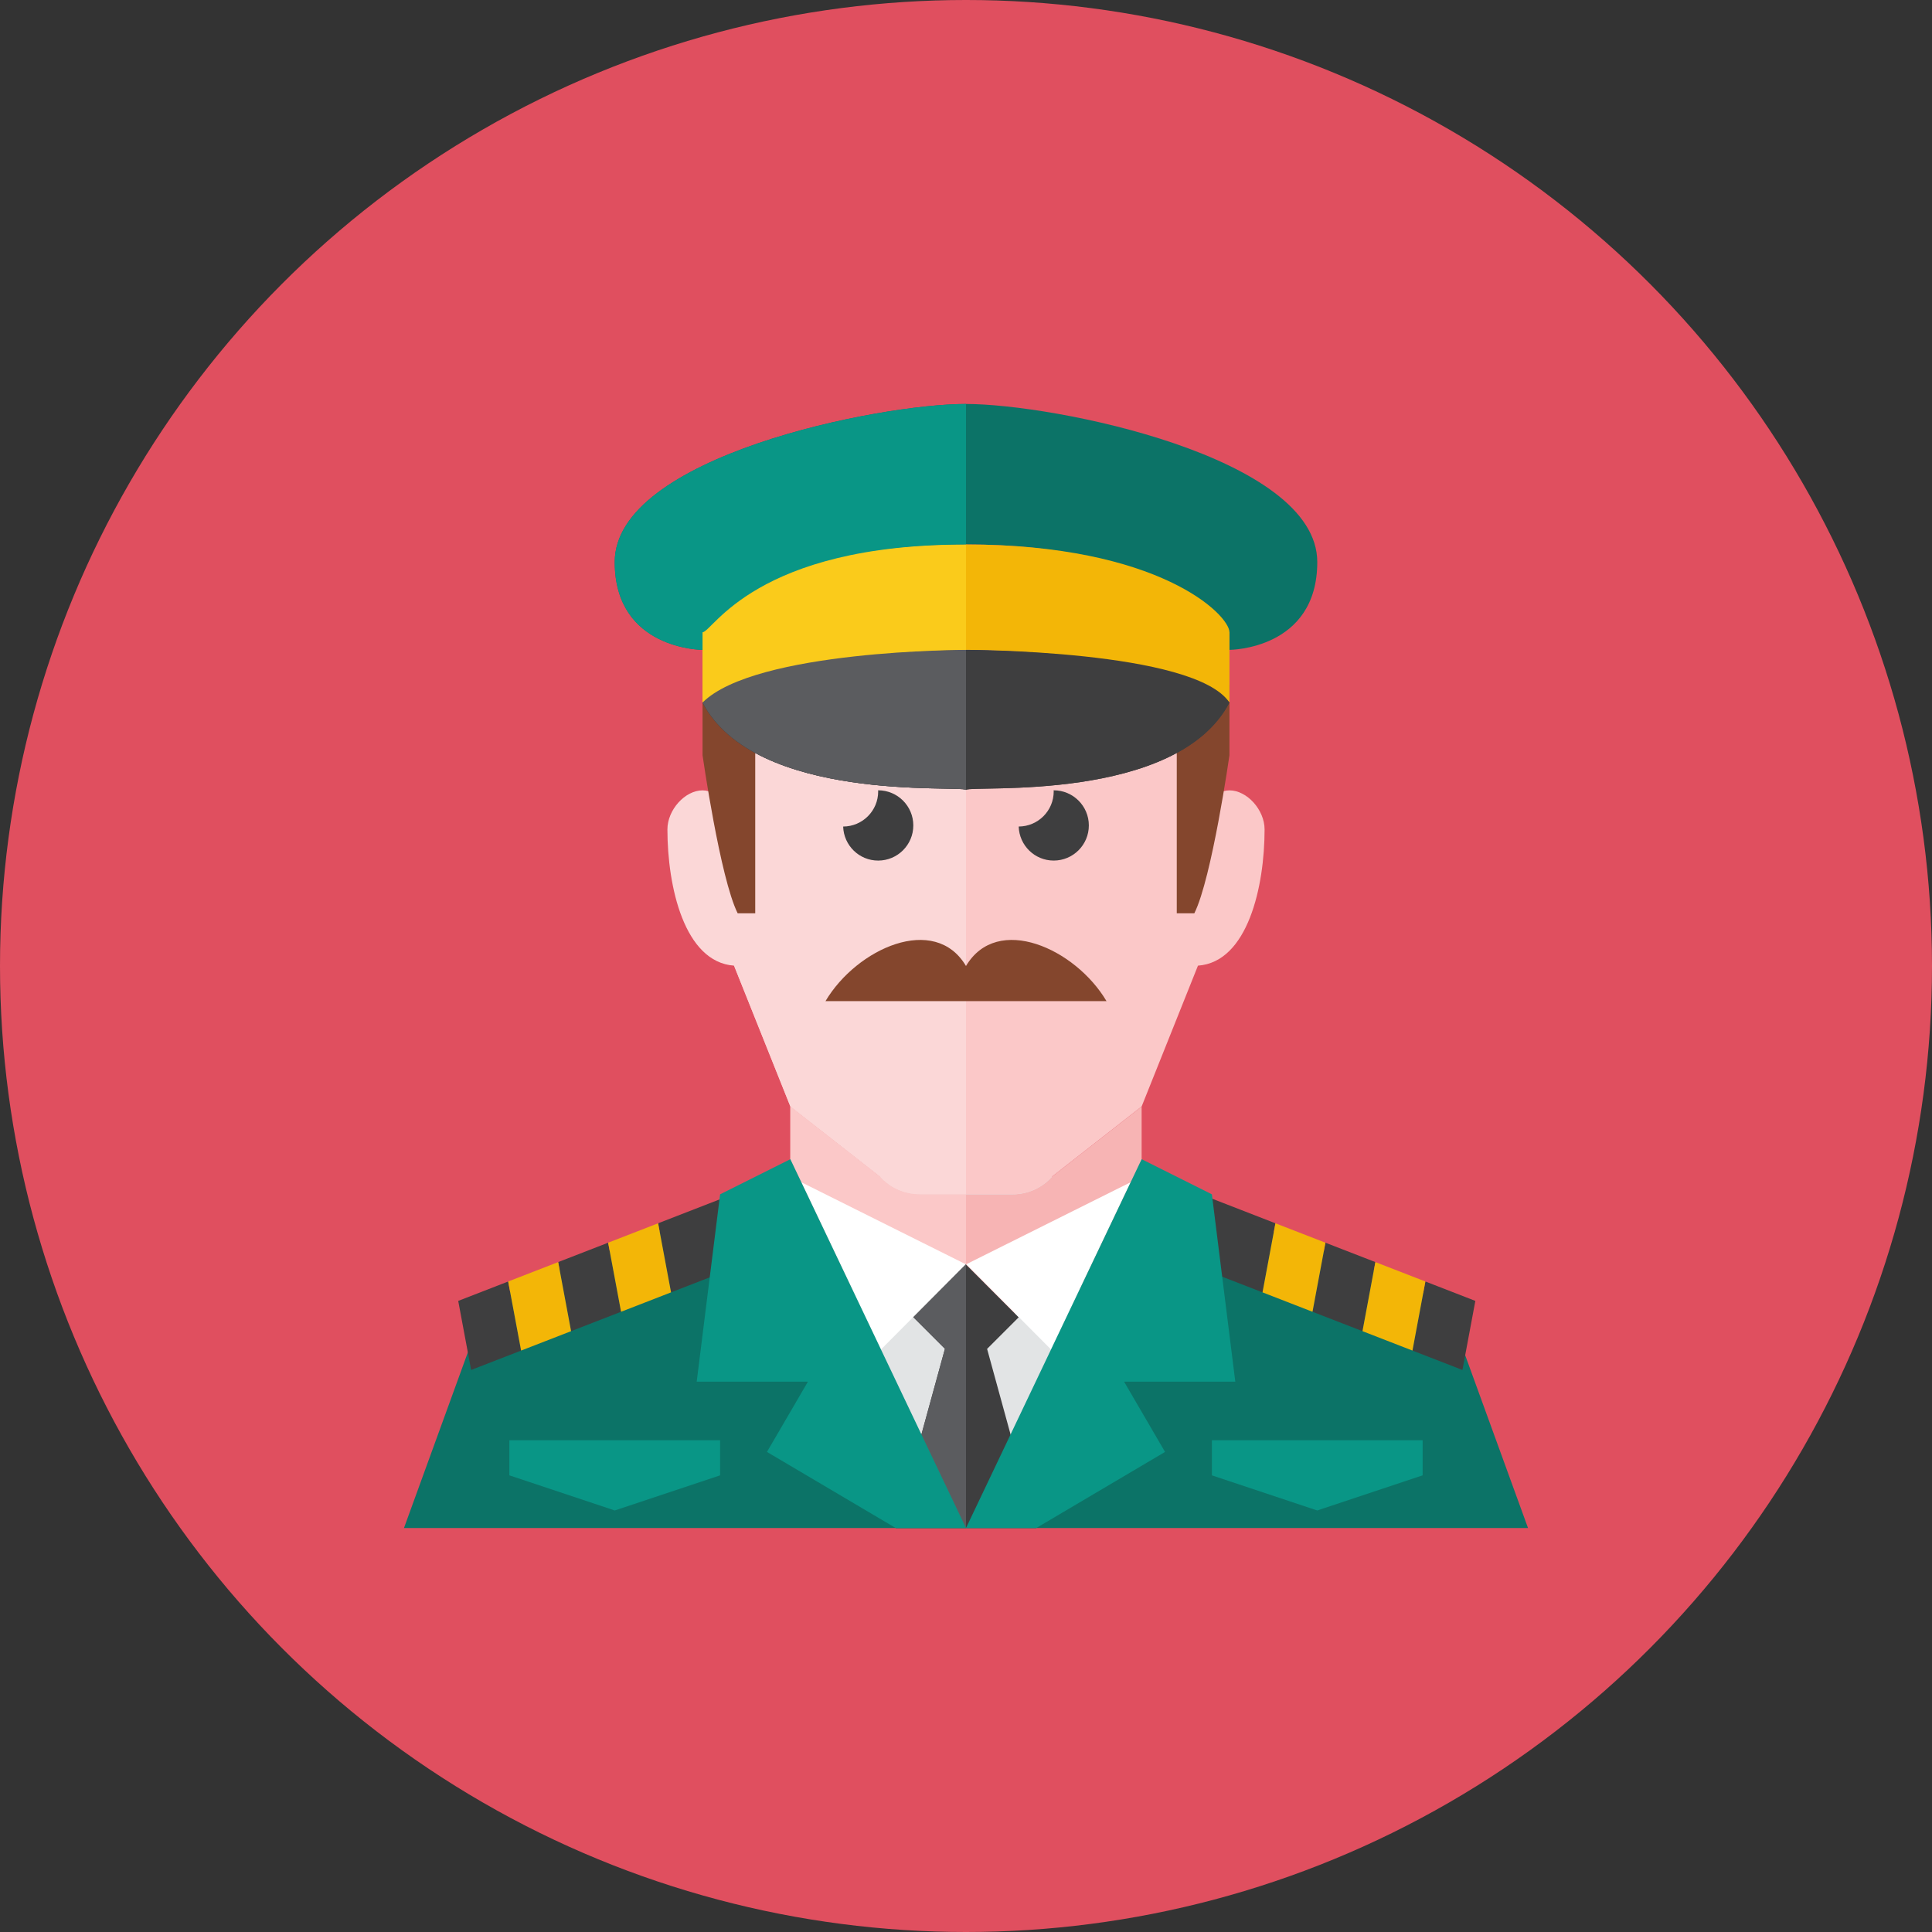 <?xml version="1.0" encoding="iso-8859-1"?>
<!-- Generator: Adobe Illustrator 17.1.0, SVG Export Plug-In . SVG Version: 6.00 Build 0)  -->
<!DOCTYPE svg PUBLIC "-//W3C//DTD SVG 1.0//EN" "http://www.w3.org/TR/2001/REC-SVG-20010904/DTD/svg10.dtd">
<svg version="1.0" xmlns="http://www.w3.org/2000/svg" xmlns:xlink="http://www.w3.org/1999/xlink" x="0px" y="0px" width="110px"
	 height="110px" viewBox="0 0 110 110" style="enable-background:new 0 0 110 110;" xml:space="preserve">
<rect x="0" y="0" width="110" height="110" fill="#333333" stroke="none"/>
<g id="Artboard">
</g>
<g id="Multicolor">
	<g>
		<circle style="fill:#E04F5F;" cx="55" cy="55" r="55"/>
	</g>
	<g>
		<g>
			<polygon style="fill:#E2E4E5;" points="67,67.997 65,66.997 45,66.997 43,67.997 55,87 			"/>
		</g>
		<path style="fill:#F7B4B4;" d="M57.655,68H55h-2.655c-0.856,0-1.671-0.365-2.24-1.004L45,63v4.5c0,0,0,7.5,10,7.5s10-7.5,10-7.5
			V63l-5.105,3.996C59.326,67.635,58.511,68,57.655,68z"/>
		<path style="fill:#FBC8C8;" d="M50.105,66.993L45,62.997v4.5c0,0,0,7.5,10,7.5v-7h-2.655
			C51.489,67.997,50.674,67.632,50.105,66.993z"/>
		<path style="fill:#FBC8C8;" d="M70,45c-1,0-1,1.111-1,1.111v-3.114c-0.004-2.236-0.07-4.286-0.365-6.106
			C66.796,36.016,62.812,35,55,35c-7.813,0-11.796,1.016-13.635,1.891c-0.295,1.82-0.361,3.87-0.365,6.106v10l4,10l5.105,3.996
			c0.569,0.639,1.384,1.004,2.24,1.004H55h2.655c0.856,0,1.671-0.365,2.24-1.004L65,62.997l3.207-8.017
			C71.042,54.776,72,50.476,72,47.222C72,46.111,71,45,70,45z"/>
		<path style="fill:#FBD7D7;" d="M41,42.997v3.114c0,0,0-1.111-1-1.111s-2,1.111-2,2.222c0,3.253,0.958,7.554,3.793,7.758L45,62.997
			l5.105,3.996c0.569,0.639,1.384,1.004,2.24,1.004H55V35c-7.813,0-11.796,1.016-13.635,1.891C41.07,38.711,41.004,40.761,41,42.997
			z"/>
		<g>
			<path style="fill:#3E3E3F;" d="M52,46.997c0-1.104-0.896-2-2-2c-0.002,0-0.004,0-0.006,0C49.995,45.019,50,45.039,50,45.06
				c0,1.103-0.892,1.996-1.994,2c0.033,1.075,0.91,1.938,1.994,1.938C51.104,48.997,52,48.102,52,46.997z"/>
		</g>
		<g>
			<path style="fill:#3E3E3F;" d="M61.994,46.997c0-1.104-0.896-2-2-2c-0.002,0-0.004,0-0.006,0
				c0.001,0.021,0.006,0.041,0.006,0.062c0,1.103-0.892,1.996-1.994,2c0.033,1.075,0.91,1.938,1.994,1.938
				C61.098,48.997,61.994,48.102,61.994,46.997z"/>
		</g>
		<g>
			<path style="fill:#84462D;" d="M40,39c0,2.156,0,2.873,0,4c0,0,1,7,2,9c0,0,0,0,1,0c0-1.383,0-9.587,0-13H40z"/>
		</g>
		<g>
			<path style="fill:#84462D;" d="M70,39c0,2.156,0,2.873,0,4c0,0-1,7-2,9c0,0,0,0-1,0c0-1.383,0-9.587,0-13H70z"/>
		</g>
		<g>
			<polygon style="fill:#3E3E3F;" points="59,87 56.201,76.8 58,75.002 54.981,71.978 51.983,74.976 53.801,76.793 51,87 			"/>
		</g>
		<g>
			<polygon style="fill:#5B5C5F;" points="55,87 55,71.997 54.981,71.978 51.983,74.976 53.801,76.793 51,87 			"/>
		</g>
		<g>
			<path style="fill:#0C7367;" d="M23,87l4-11c0.615-1.333,1.698-2.394,3.043-2.983L43,68l12,19H23z"/>
		</g>
		<g>
			<path style="fill:#0C7367;" d="M87,87l-4-11c-0.615-1.333-1.698-2.394-3.043-2.983L67,68L55,87H87z"/>
		</g>
		<g>
			<g>
				<polygon style="fill:#3E3E3F;" points="26.089,74.068 26.824,78 29.67,76.896 28.934,72.963 				"/>
			</g>
			<g>
				<polygon style="fill:#3E3E3F;" points="31.78,71.858 32.515,75.791 35.361,74.687 34.625,70.754 				"/>
			</g>
			<g>
				<polygon style="fill:#3E3E3F;" points="41.264,68.175 37.47,69.649 38.206,73.582 42,72.11 				"/>
			</g>
			<g>
				<polygon style="fill:#F3B607;" points="28.934,72.963 29.67,76.896 32.515,75.791 31.78,71.858 				"/>
			</g>
			<g>
				<polygon style="fill:#F3B607;" points="34.625,70.754 35.361,74.687 38.206,73.582 37.47,69.649 				"/>
			</g>
		</g>
		<g>
			<g>
				<polygon style="fill:#3E3E3F;" points="84,74.068 83.265,78 80.419,76.896 81.155,72.963 				"/>
			</g>
			<g>
				<polygon style="fill:#3E3E3F;" points="78.309,71.858 77.574,75.791 74.728,74.687 75.464,70.754 				"/>
			</g>
			<g>
				<polygon style="fill:#3E3E3F;" points="68.825,68.175 72.618,69.649 71.883,73.582 68.089,72.11 				"/>
			</g>
			<g>
				<polygon style="fill:#F3B607;" points="81.155,72.963 80.419,76.896 77.574,75.791 78.309,71.858 				"/>
			</g>
			<g>
				<polygon style="fill:#F3B607;" points="75.464,70.754 74.728,74.687 71.883,73.582 72.618,69.649 				"/>
			</g>
		</g>
		<polygon style="fill:#FFFFFF;" points="50.159,76.834 54.985,71.981 45.625,67.312 		"/>
		<g>
			<polygon style="fill:#099686;" points="55,87 45,66 41,68 39.667,78.667 46,78.667 43.667,82.667 51,87 			"/>
		</g>
		<polygon style="fill:#FFFFFF;" points="64.375,67.312 55.015,71.981 59.841,76.834 		"/>
		<g>
			<polygon style="fill:#099686;" points="55,87 65,66 69,68 70.333,78.667 64,78.667 66.333,82.667 59,87 			"/>
		</g>
		<g>
			<g>
				<path style="fill:#3E3E3F;" d="M55,45c0.013-0.012,0.012-0.022,0-0.031C54.988,44.978,54.987,44.988,55,45z"/>
			</g>
			<g>
				<path style="fill:#3E3E3F;" d="M70,40c-2-3-15-3-15-3s-13,0-15,3c2.997,5.722,14.628,4.697,15,4.969
					C55.372,44.697,67.003,45.722,70,40z"/>
			</g>
		</g>
		<g>
			<path style="fill:#0C7367;" d="M55,23c-5,0-20,3-20,9c0,5,5,5,5,5c0-0.602,0-1,0-1c0.59-0.037,3-5,15-5s14.41,4.963,15,5
				c0,0,0,0.398,0,1c0,0,5,0,5-5C75,26,60,23,55,23z"/>
		</g>
		<g>
			<path style="fill:#F3B607;" d="M55,31c-11,0-15,4-15,5c0,0,0,2.878,0,4c3-3,15-3,15-3s12,0,15,3c0-1.122,0-4,0-4
				C70,35,66,31,55,31z"/>
		</g>
		<path style="fill:#84462D;" d="M55,55c-1.778-3-6.222-1-8,2c2.667,0,8,0,8,0s5.333,0,8,0C61.222,54,56.778,52,55,55z"/>
		<g>
			<polygon style="fill:#099686;" points="29,82 41,82 41,84 35,86 29,84 			"/>
		</g>
		<g>
			<polygon style="fill:#099686;" points="69,82 81,82 81,84 75,86 69,84 			"/>
		</g>
		<g>
			<path style="fill:#3E3E3F;" d="M55,37c0,0-13,0-15,3c2.997,5.722,14.628,4.697,15,4.969c0.372-0.271,12.003,0.753,15-4.969
				C68,37,55,37,55,37z"/>
		</g>
		<g>
			<path style="fill:#5B5C5F;" d="M40,40c2.997,5.722,14.628,4.697,15,4.969V37C55,37,42,37,40,40z"/>
		</g>
		<path style="fill:#FACB1B;" d="M40,36c0,0,0,2.878,0,4c3-3,15-3,15-3v-6C44,31,40,35,40,36z"/>
		<path style="fill:#099686;" d="M35,32c0,5,5,5,5,5c0-0.602,0-1,0-1c0.59-0.037,3-5,15-5v-8C50,23,35,26,35,32z"/>
	</g>
</g>
</svg>
